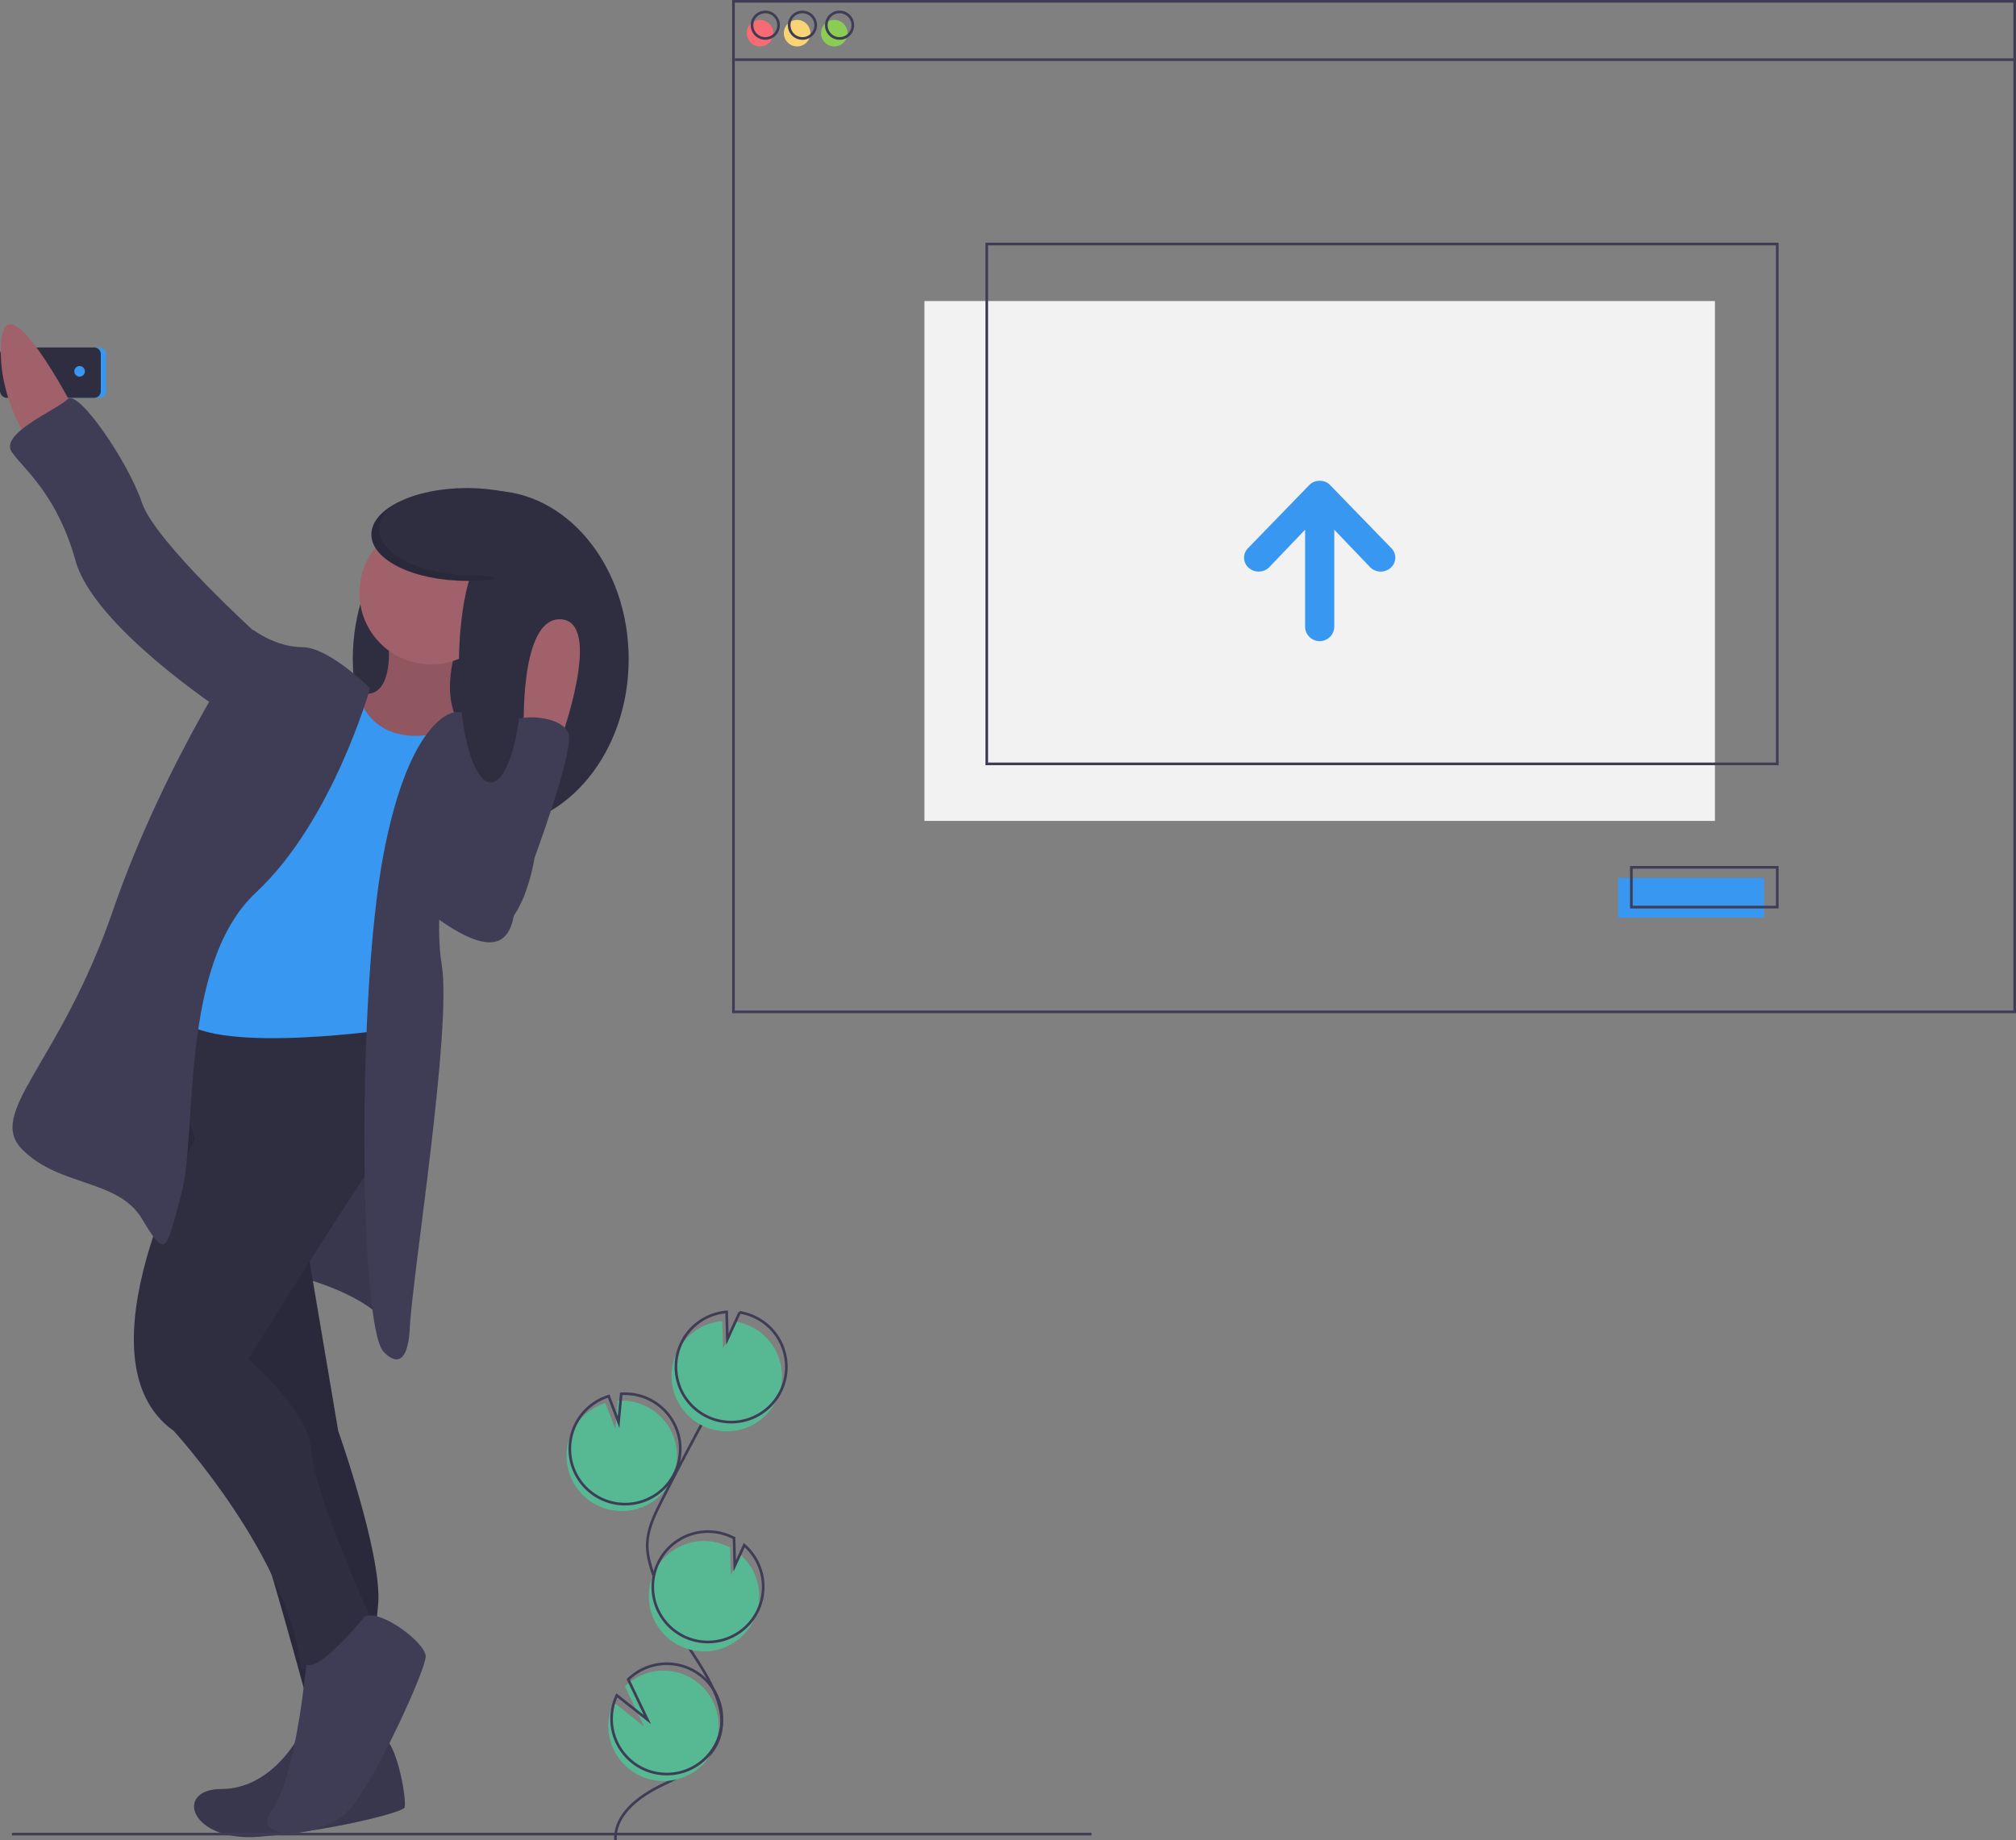 <svg id="e1675d86-3465-436e-a974-bad49a6f132e" data-name="Layer 1" xmlns="http://www.w3.org/2000/svg" width="760" height="693.824" viewBox="0 0 760 693.824"><rect x="0" y="0" width="760" height="693.824" fill="#808080" stroke="none"/><title>upload image</title><ellipse cx="185" cy="248.5" rx="52" ry="63.5" fill="#2f2e41"/><path d="M361.5,756.351l-30,3s-10,18-28,18-12,20,14,18,54-9,55-11S369.5,755.351,361.5,756.351Z" transform="translate(-220 -102.852)" fill="#3f3d56"/><path d="M361.5,756.351l-30,3s-10,18-28,18-12,20,14,18,54-9,55-11S369.5,755.351,361.5,756.351Z" transform="translate(-220 -102.852)" opacity="0.1"/><path d="M319.5,581.351s34,5,47,21,4-61,4-61l-4-35-27,2-22,45Z" transform="translate(-220 -102.852)" fill="#3f3d56"/><path d="M319.5,581.351s34,5,47,21,4-61,4-61l-4-35-27,2-22,45Z" transform="translate(-220 -102.852)" opacity="0.1"/><path d="M431.5,381.351s16-44,0-45-14,43-14,43Z" transform="translate(-220 -102.852)" fill="#a0616a"/><path d="M5,131H37.492A2.508,2.508,0,0,1,40,133.508v13.984A2.508,2.508,0,0,1,37.492,150H5a0,0,0,0,1,0,0V131A0,0,0,0,1,5,131Z" fill="#3897f0"/><path d="M2.646,131H35.492A2.508,2.508,0,0,1,38,133.508v13.984A2.508,2.508,0,0,1,35.492,150H2.646A2.646,2.646,0,0,1,0,147.354V133.646A2.646,2.646,0,0,1,2.646,131Z" fill="#2f2e41"/><circle cx="30" cy="140" r="2" fill="#3897f0"/><path d="M247.5,256.351s-25-48-27-25,13,42,13,42Z" transform="translate(-220 -102.852)" fill="#a0616a"/><path d="M393.011,371.441S415,372.851,417,384.851s-16,49-16,49l-24-2-3-24Z" transform="translate(-220 -102.852)" fill="#3f3d56"/><path d="M365.5,336.351s8,41-18,24,10,30,10,30,28,7,37-2-13.5-10.5-1-46C406.938,304.188,365.5,336.351,365.5,336.351Z" transform="translate(-220 -102.852)" fill="#a0616a"/><path d="M365.5,336.351s8,41-18,24,10,30,10,30,28,7,37-2-13.5-10.5-1-46C406.938,304.188,365.5,336.351,365.5,336.351Z" transform="translate(-220 -102.852)" opacity="0.1"/><path d="M277,476.851s22.5,163.5,29.5,173.5,31,100,31,100l26-9a119.775,119.775,0,0,1-1-33c2-18-15-66-15-66l-25-148Z" transform="translate(-220 -102.852)" fill="#2f2e41"/><path d="M277,476.851s22.5,163.5,29.5,173.5,31,100,31,100l26-9a119.775,119.775,0,0,1-1-33c2-18-15-66-15-66l-25-148Z" transform="translate(-220 -102.852)" opacity="0.1"/><path d="M271.5,469.351l22,63s-46,83-8,110c0,0,44,48,48,90,0,0,23-2,26-20,0,0-21-46-22-62s-24-35-24-35,44-71,54-83,11-58-14-58S271.5,469.351,271.5,469.351Z" transform="translate(-220 -102.852)" fill="#2f2e41"/><path d="M357.5,712.351s-17,21-22,18c0,0-4,43-13,55s19,11,29,0,29-53,29-58S363.5,709.351,357.5,712.351Z" transform="translate(-220 -102.852)" fill="#3f3d56"/><circle cx="162.5" cy="223.5" r="27" fill="#a0616a"/><path d="M353.5,358.351s1,17,16,21,27-6,27-6l4,8-13,32-24,78s-71,10-77-7,10-65,10-65l23-33,9-22,10-11Z" transform="translate(-220 -102.852)" fill="#3897f0"/><path d="M359.5,362.351s-15.5-15.5-25.5-15.5-18.5-6.5-18.5-6.5-33,48-53,106-48,76-34,90,36,11,45,26,9,13,15-10-1-86,28-113S359.5,362.351,359.5,362.351Z" transform="translate(-220 -102.852)" fill="#3f3d56"/><path d="M318.5,343.351s-40-36-45-51-24-43-28-39-26,13-21,20,17,16,24,41,56,57,56,57Z" transform="translate(-220 -102.852)" fill="#3f3d56"/><path d="M391.5,371.351s-17,1-27,54-9,177,0,187c0,0,9,11,10-9s16-113,12-137,5-76,18-85S391.5,371.351,391.5,371.351Z" transform="translate(-220 -102.852)" fill="#3f3d56"/><path d="M382.5,415.351s33,15,32,26-2,33-43-3Z" transform="translate(-220 -102.852)" fill="#3f3d56"/><path d="M394.5,415.351s-14,33,4,39,23-28,23-28,14-38,13-46-21-9-23-4S394.5,415.351,394.5,415.351Z" transform="translate(-220 -102.852)" fill="#3f3d56"/><ellipse cx="185" cy="251" rx="12" ry="44" fill="#2f2e41"/><ellipse cx="176" cy="201.5" rx="36" ry="17.5" fill="#2f2e41"/><path d="M399,319.851c-19.882,0-36-7.835-36-17.5,0-3.408,2.011-6.586,5.477-9.276C363.191,296.122,360,300.055,360,304.351c0,9.665,16.118,17.5,36,17.5C408.872,321.851,410.043,319.851,399,319.851Z" transform="translate(-220 -102.852)" opacity="0.1"/><path d="M444.613,670.117a20.813,20.813,0,1,0,8.339-39.133l-.986,10.679-3.731-9.8a20.734,20.734,0,0,0-12.221,10.109,20.408,20.408,0,0,0-1.974,5.407A20.809,20.809,0,0,0,444.613,670.117Z" transform="translate(-220 -102.852)" fill="#57b894"/><path d="M452.029,796.649c-.495-9.271,8.313-16.181,16.631-20.306s17.9-7.978,21.735-16.433c5.513-12.151-3.919-25.329-11.121-36.561a125.3,125.3,0,0,1-12.919-26.631c-1.298-3.751-2.429-7.641-2.348-11.61.116-5.716,2.713-11.052,5.29-16.155q12.88-25.498,26.954-50.369" transform="translate(-220 -102.852)" fill="none" stroke="#3f3d56" stroke-miterlimit="10"/><path d="M445.848,667.506a20.813,20.813,0,1,0,8.339-39.133l-.986,10.679-3.731-9.8a20.734,20.734,0,0,0-12.221,10.109,20.409,20.409,0,0,0-1.974,5.407A20.809,20.809,0,0,0,445.848,667.506Z" transform="translate(-220 -102.852)" fill="none" stroke="#3f3d56" stroke-miterlimit="10"/><path d="M475.608,611.925a20.788,20.788,0,0,1,16.682-10.968l.269,10.323,4.645-10.145a20.81,20.81,0,1,1-21.596,10.789Z" transform="translate(-220 -102.852)" fill="#57b894"/><path d="M477.255,608.444a20.788,20.788,0,0,1,16.682-10.968l.269,10.323,4.645-10.145a20.81,20.81,0,1,1-21.596,10.789Z" transform="translate(-220 -102.852)" fill="none" stroke="#3f3d56" stroke-miterlimit="10"/><path d="M475.628,723.041a20.81,20.81,0,0,0,23.426-34.076l-3.569,7.796-.27-10.445a.364.364,0,0,0-.05-.027,20.811,20.811,0,1,0-19.538,36.752Z" transform="translate(-220 -102.852)" fill="#57b894"/><path d="M477.131,719.492a20.81,20.81,0,0,0,23.426-34.076l-3.569,7.796-.27-10.445a.364.364,0,0,0-.05-.027,20.811,20.811,0,1,0-19.538,36.752Z" transform="translate(-220 -102.852)" fill="none" stroke="#3f3d56" stroke-miterlimit="10"/><path d="M449.331,754.226a20.801,20.801,0,1,0,6.255-15.574l7.225,15.118-11.507-9.11A20.616,20.616,0,0,0,449.331,754.226Z" transform="translate(-220 -102.852)" fill="#57b894"/><path d="M450.566,751.615a20.801,20.801,0,1,0,6.255-15.574l7.225,15.118-11.507-9.11A20.617,20.617,0,0,0,450.566,751.615Z" transform="translate(-220 -102.852)" fill="none" stroke="#3f3d56" stroke-miterlimit="10"/><line x1="4.5" y1="691.5" x2="411.5" y2="691.5" fill="none" stroke="#3f3d56" stroke-miterlimit="10"/><rect x="348.5" y="113.5" width="298" height="196" fill="#f2f2f2"/><rect x="276.5" y="0.5" width="483" height="381" fill="none" stroke="#3f3d56" stroke-miterlimit="10"/><line x1="277" y1="22.5" x2="760" y2="22.5" fill="none" stroke="#3f3d56" stroke-miterlimit="10"/><circle cx="286.5" cy="12.5" r="5" fill="#f86b75"/><circle cx="300.5" cy="12.5" r="5" fill="#fad375"/><circle cx="314.5" cy="12.5" r="5" fill="#8bcc55"/><circle cx="288.5" cy="9.5" r="5" fill="none" stroke="#3f3d56" stroke-miterlimit="10"/><circle cx="302.5" cy="9.5" r="5" fill="none" stroke="#3f3d56" stroke-miterlimit="10"/><circle cx="316.5" cy="9.5" r="5" fill="none" stroke="#3f3d56" stroke-miterlimit="10"/><rect x="372" y="92" width="298" height="196" fill="none" stroke="#3f3d56" stroke-miterlimit="10"/><rect x="610" y="331" width="55" height="15" fill="#3897f0"/><rect x="615" y="327" width="55" height="15" fill="none" stroke="#3f3d56" stroke-miterlimit="10"/><path d="M744.39,309.398,721.381,285.684a5.23,5.23,0,0,0-3.846-1.545h-.069a5.23,5.23,0,0,0-3.846,1.545l-23.009,23.714a5.078,5.078,0,0,0,0,7.418,5.68,5.68,0,0,0,7.761,0l13.634-14.252v36.746a5.5,5.5,0,0,0,10.99,0v-36.746l13.634,14.252a5.68,5.68,0,0,0,7.761,0,5.078,5.078,0,0,0,0-7.418Z" transform="translate(-220 -102.852)" fill="#3897f0"/></svg>
